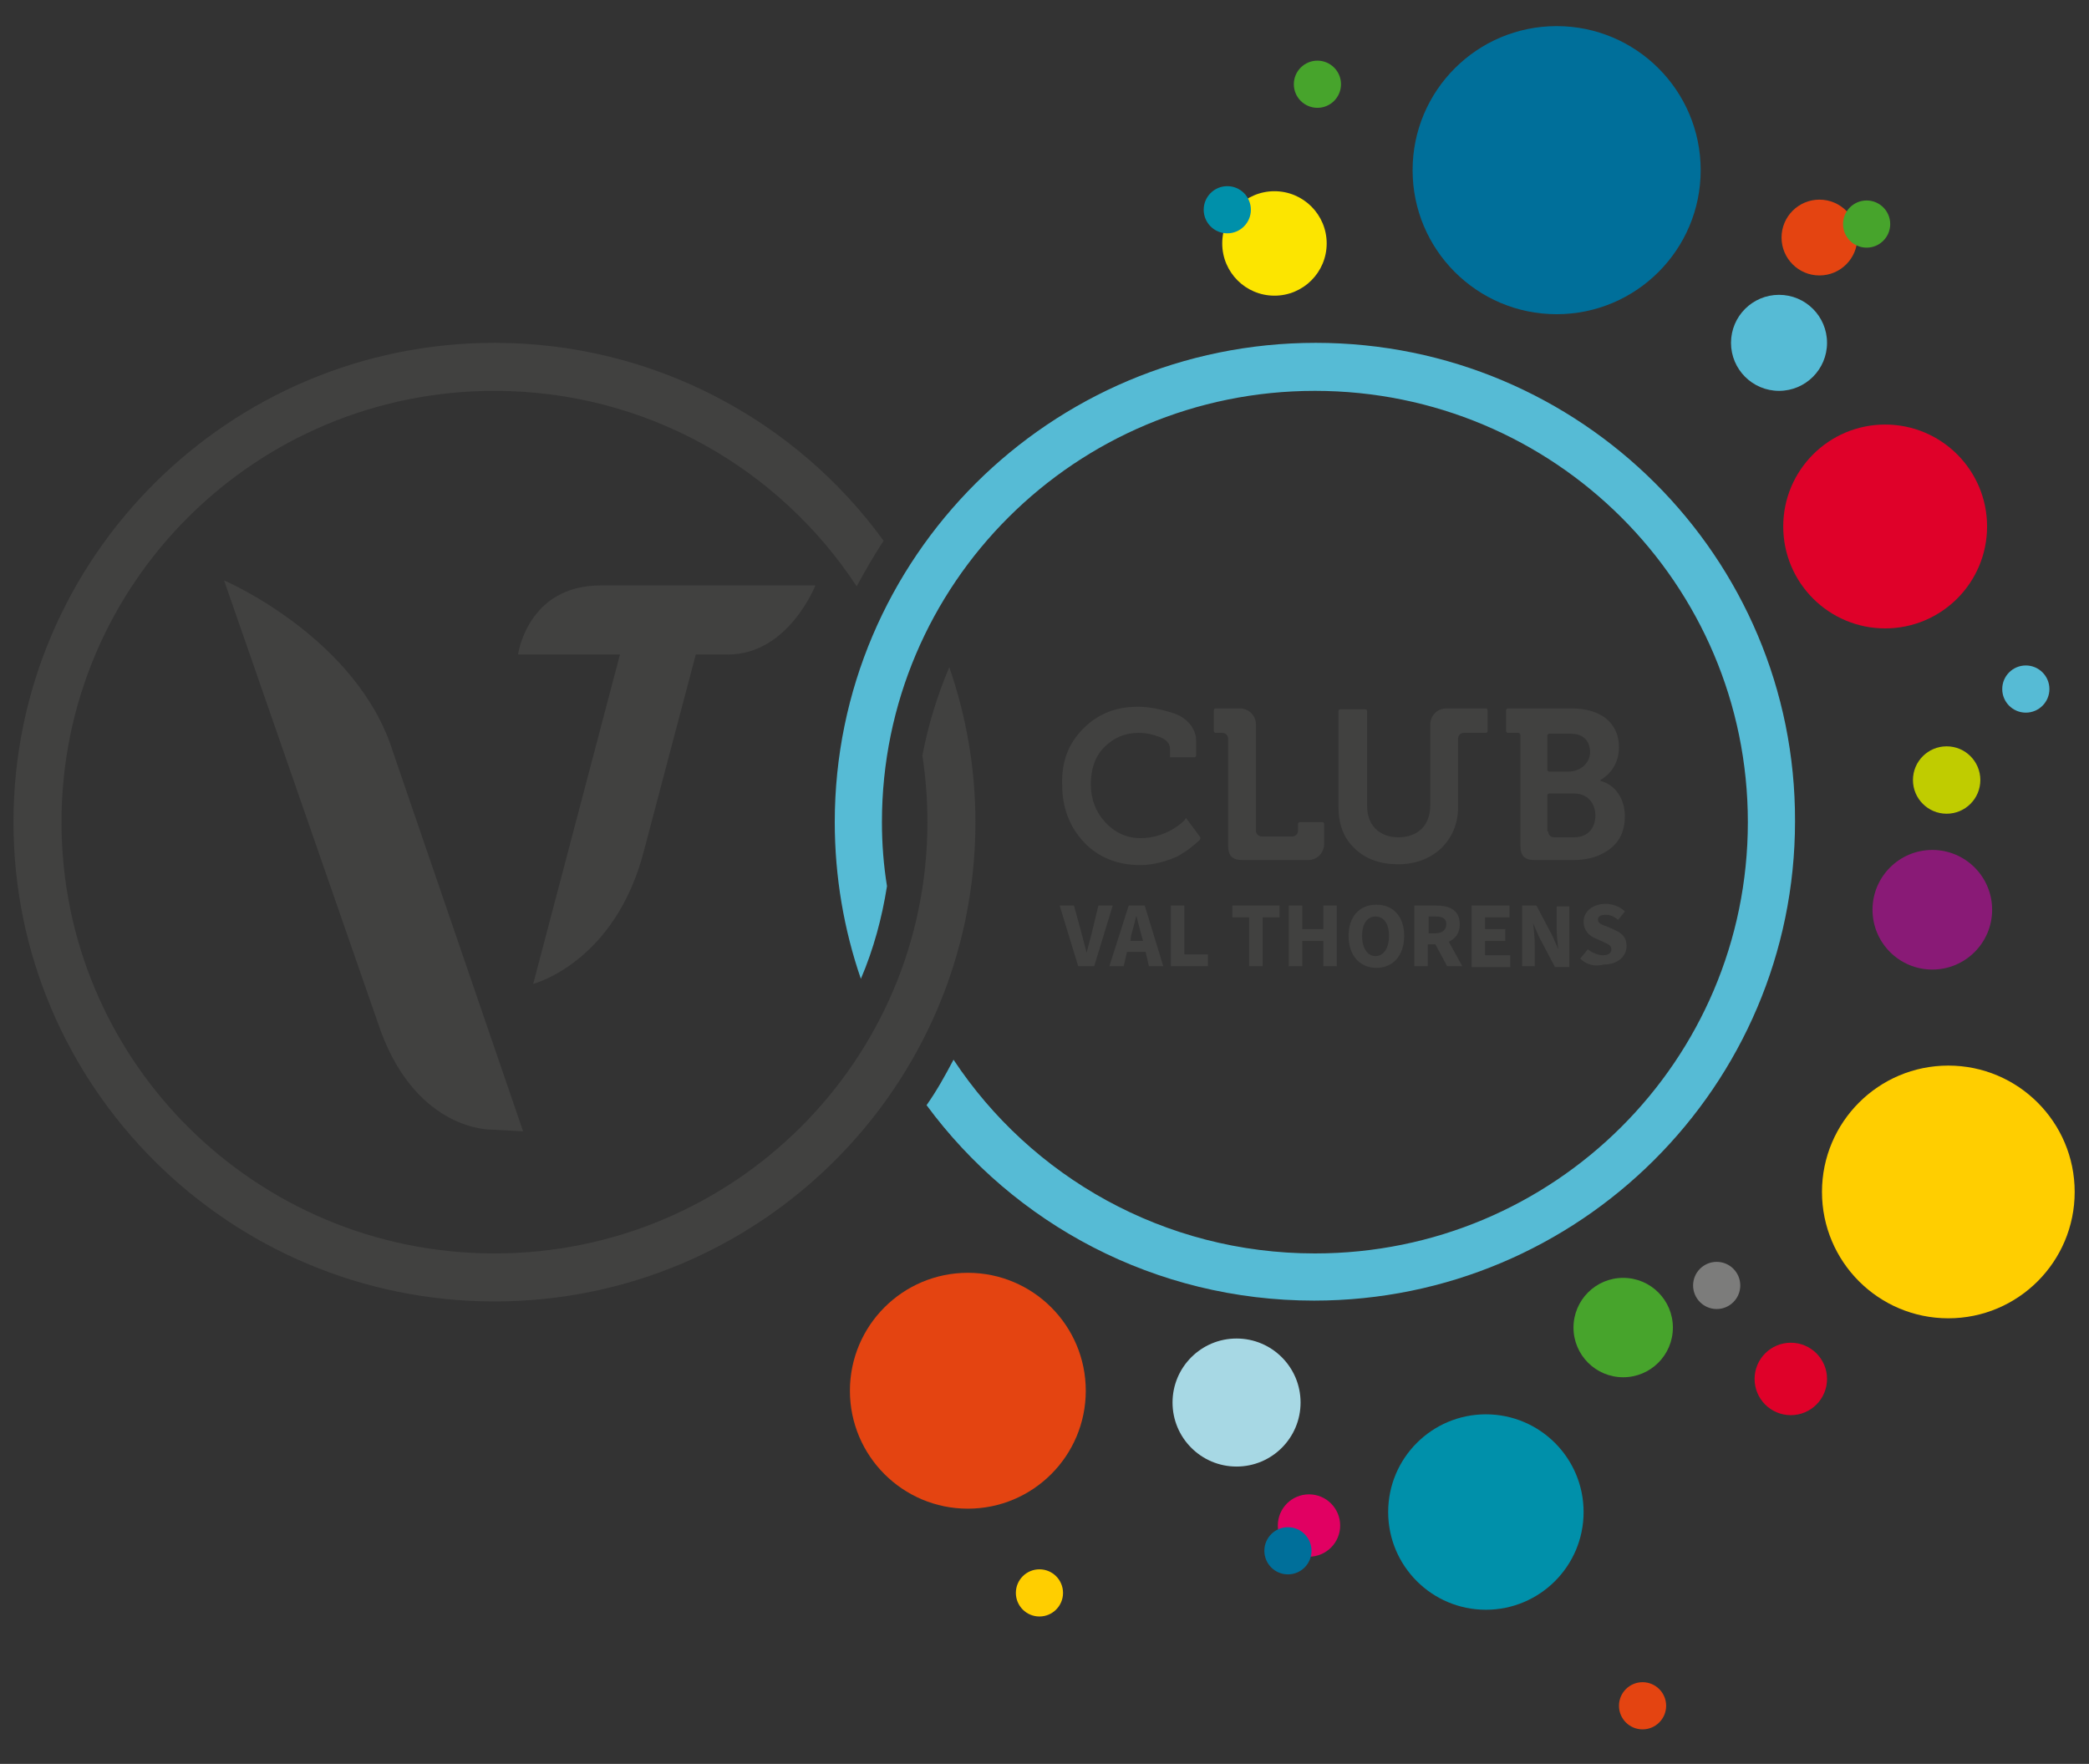 <?xml version="1.0" encoding="utf-8"?>
<!-- Generator: Adobe Illustrator 23.0.1, SVG Export Plug-In . SVG Version: 6.00 Build 0)  -->
<svg version="1.1" id="Calque_3" xmlns="http://www.w3.org/2000/svg" xmlns:xlink="http://www.w3.org/1999/xlink" x="0px" y="0px"
	 viewBox="0 0 248 209.4" style="enable-background:new 0 0 248 209.4;" xml:space="preserve">
<rect x="0" y="0" width="248" height="209.4" fill="#333333" stroke="none"/>
<style type="text/css">
	.st0{fill:#FCE500;}
	.st1{fill:#FFCE00;}
	.st2{fill:#E44411;}
	.st3{fill:#E10062;}
	.st4{fill:#47A42C;}
	.st5{fill:#DF0129;}
	.st6{fill:#891A76;}
	.st7{fill:#56BBD5;}
	.st8{fill:#0090AA;}
	.st9{fill:#C0CC00;}
	.st10{fill:#414140;}
	.st11{fill:#006F9A;}
	.st12{fill:#A7D8E4;}
	.st13{fill:none;}
	.st14{fill:#FFFFFF;}
	.st15{fill:#7C7C7B;}
</style>
<circle class="st0" cx="151.3" cy="28.9" r="6.2"/>
<g>
	<circle class="st1" cx="123.4" cy="189.1" r="2.8"/>
</g>
<g>
	<circle class="st2" cx="195" cy="202.5" r="2.8"/>
</g>
<g>
	<circle class="st3" cx="155.4" cy="181.1" r="3.7"/>
</g>
<g>
	<circle class="st4" cx="192.7" cy="157.6" r="5.9"/>
</g>
<g>
	<circle class="st5" cx="212.6" cy="163.7" r="4.3"/>
</g>
<g>
	<circle class="st2" cx="216" cy="28.2" r="4.5"/>
</g>
<g>
	<circle class="st6" cx="229.4" cy="108" r="7.1"/>
</g>
<g>
	<circle class="st7" cx="211.2" cy="40.7" r="5.7"/>
</g>
<g>
	<circle class="st7" cx="240.5" cy="81.8" r="2.8"/>
</g>
<g>
	<circle class="st8" cx="145.7" cy="24.9" r="2.8"/>
</g>
<g>
	<circle class="st4" cx="221.6" cy="26.6" r="2.8"/>
</g>
<g>
	<circle class="st9" cx="231.1" cy="92.6" r="4"/>
</g>
<g>
	<circle class="st4" cx="156.4" cy="10" r="2.8"/>
</g>
<g>
	<g>
		<path class="st10" d="M62.1,134.3l-3.8-0.2c0,0-8.7,0.2-13.1-11.7L26.6,68.9c0,0,15.9,6.8,20.1,20.5L62.1,134.3"/>
		<path class="st10" d="M86.4,77.7h-3.8l-6.1,23.1c-3.4,13.5-13.2,16-13.2,16l10.3-39.1H61.5c0,0,1.1-8.2,9.8-8.2h25.5
			C96.8,69.5,93.6,77.7,86.4,77.7"/>
		<path class="st10" d="M109.5,89.7c0.4,2.6,0.6,5.2,0.6,7.9c0,28.3-23,51.2-51.4,51.2c-28.4,0-51.4-22.9-51.4-51.2
			c0-28.3,23-51.2,51.4-51.2c18,0,33.8,9.2,43,23.2c1-1.8,2-3.6,3.2-5.4C94.6,50,77.7,40.7,58.7,40.7c-31.5,0-57.1,25.5-57.1,56.9
			c0,31.4,25.6,56.9,57.1,56.9c31.5,0,57.1-25.5,57.1-56.9c0-6.4-1.1-12.6-3.1-18.4C111.3,82.5,110.2,86,109.5,89.7z"/>
	</g>
	<g>
		<path class="st7" d="M156.2,40.7c-31.5,0-57.1,25.5-57.1,56.9c0,6.5,1.1,12.8,3.1,18.6c1.5-3.5,2.5-7.2,3.1-11
			c-0.4-2.5-0.6-5-0.6-7.6c0-28.3,23-51.2,51.4-51.2c28.4,0,51.4,22.9,51.4,51.2c0,28.3-23,51.2-51.4,51.2c-17.9,0-33.7-9.1-42.9-23
			c-1,1.9-2,3.7-3.2,5.4c10.4,14.1,27.1,23.2,46,23.2c31.5,0,57.1-25.5,57.1-56.9C213.2,66.2,187.7,40.7,156.2,40.7z"/>
	</g>
</g>
<g>
	<g>
		<path class="st10" d="M125.8,107.5h1.7l0.9,3.3c0.2,0.8,0.4,1.5,0.6,2.3h0c0.2-0.8,0.4-1.5,0.6-2.3l0.8-3.3h1.7l-2.2,7.2H128
			L125.8,107.5z"/>
		<path class="st10" d="M134,107.5h1.9l2.2,7.2h-1.7L136,113h-2.2l-0.4,1.7h-1.7L134,107.5z M134.2,111.7h1.5l-0.2-0.7
			c-0.2-0.7-0.4-1.6-0.6-2.3h0c-0.2,0.8-0.4,1.6-0.6,2.3L134.2,111.7z"/>
		<path class="st10" d="M139,107.5h1.6v5.8h2.8v1.4H139V107.5z"/>
		<path class="st10" d="M148.3,108.9h-2v-1.4h5.6v1.4h-2v5.8h-1.6V108.9z"/>
		<path class="st10" d="M153,107.5h1.6v2.8h2.5v-2.8h1.6v7.2h-1.6v-3h-2.5v3H153V107.5z"/>
		<path class="st10" d="M160.1,111.1c0-2.3,1.3-3.7,3.3-3.7s3.3,1.4,3.3,3.7c0,2.3-1.3,3.8-3.3,3.8S160.1,113.4,160.1,111.1z
			 M164.9,111.1c0-1.4-0.6-2.3-1.6-2.3s-1.6,0.9-1.6,2.3c0,1.4,0.6,2.4,1.6,2.4S164.9,112.5,164.9,111.1z"/>
		<path class="st10" d="M167.9,107.5h2.6c1.5,0,2.8,0.5,2.8,2.2c0,1.1-0.5,1.7-1.3,2.1l1.6,2.9h-1.8l-1.4-2.6h-0.9v2.6h-1.6V107.5z
			 M170.4,110.8c0.8,0,1.3-0.4,1.3-1.1c0-0.7-0.5-0.9-1.3-0.9h-0.8v2H170.4z"/>
		<path class="st10" d="M174.7,107.5h4.5v1.4h-2.9v1.4h2.4v1.4h-2.4v1.7h3v1.4h-4.6V107.5z"/>
		<path class="st10" d="M180.7,107.5h1.7l1.9,3.6l0.7,1.6h0c-0.1-0.8-0.2-1.8-0.2-2.6v-2.5h1.5v7.2h-1.7l-1.9-3.6l-0.7-1.6h0
			c0.1,0.8,0.2,1.8,0.2,2.6v2.5h-1.5V107.5z"/>
		<path class="st10" d="M187.6,113.8l0.9-1.1c0.5,0.4,1.2,0.7,1.8,0.7c0.7,0,1-0.3,1-0.7c0-0.5-0.4-0.6-1-0.9l-0.9-0.4
			c-0.7-0.3-1.4-0.9-1.4-2c0-1.2,1.1-2.1,2.6-2.1c0.8,0,1.7,0.3,2.3,0.9l-0.8,1c-0.5-0.4-0.9-0.6-1.5-0.6c-0.6,0-0.9,0.2-0.9,0.6
			c0,0.4,0.5,0.6,1.1,0.8l0.9,0.4c0.9,0.4,1.4,0.9,1.4,1.9c0,1.2-1,2.2-2.7,2.2C189.3,114.8,188.3,114.5,187.6,113.8z"/>
	</g>
	<g>
		<path class="st10" d="M128.6,86.5c1.8-1.8,3.9-2.6,6.5-2.6c1.3,0,2.8,0.3,4.3,0.8s2.6,1.8,2.6,3.2v1.8c0,0.1-0.1,0.2-0.2,0.2h-2.9
			v-1c0-0.6-0.4-1.1-1.2-1.4c-0.8-0.3-1.6-0.5-2.5-0.5c-1.7,0-3,0.6-4.1,1.7c-1.1,1.1-1.6,2.6-1.6,4.4c0,1.8,0.6,3.3,1.7,4.5
			c1.1,1.2,2.5,1.9,4.2,1.9c2.7,0,4.6-1.5,5.2-2.1l0.2-0.3l1.7,2.3c0,0.1,0,0.1,0,0.2c-0.1,0.2-0.4,0.4-1.1,1c-0.5,0.4-1,0.7-1.5,1
			c-1,0.5-2.8,1.1-4.5,1.1c-2.7,0-5-0.9-6.7-2.7c-1.7-1.8-2.6-4.1-2.6-6.8C126,90.5,126.8,88.3,128.6,86.5z"/>
		<path class="st10" d="M145.8,87.7c0-0.4-0.3-0.7-0.7-0.7h-0.8c-0.1,0-0.2-0.1-0.2-0.2v-2.5c0-0.1,0.1-0.2,0.2-0.2h2.9
			c1,0,1.9,0.8,1.9,1.9v12.6c0,0.4,0.3,0.7,0.7,0.7h3.6c0.4,0,0.7-0.3,0.7-0.7v-0.8c0-0.1,0.1-0.2,0.2-0.2h2.7
			c0.1,0,0.2,0.1,0.2,0.2v2.4c0,1-0.8,1.9-1.9,1.9h-7.8c-1.2,0-1.7-0.5-1.7-1.7V87.7z"/>
		<path class="st10" d="M162.1,84.2c0.1,0,0.2,0.1,0.2,0.2v11.3c0,2.3,1.5,3.7,3.7,3.7c2.3,0,3.8-1.4,3.8-3.8v-9.6
			c0-1,0.8-1.9,1.9-1.9h4.7c0.1,0,0.2,0.1,0.2,0.2v2.5c0,0.1-0.1,0.2-0.2,0.2h-2.6c-0.4,0-0.7,0.3-0.7,0.7v8.1c0,2-0.7,3.6-2,4.9
			c-1.3,1.2-3,1.9-5.1,1.9c-2.1,0-3.9-0.6-5.2-1.9c-1.3-1.2-1.9-2.9-1.9-4.9V84.4c0-0.1,0.1-0.2,0.2-0.2H162.1z"/>
		<path class="st10" d="M180.3,87H179c-0.1,0-0.2-0.1-0.2-0.2v-2.5c0-0.1,0.1-0.2,0.2-0.2h7.6c3.4,0,5.6,1.7,5.6,4.6
			c0,1.9-1,3.2-2.2,3.9v0.1c1.9,0.5,2.9,2.3,2.9,4.2c0,1.7-0.6,3-1.8,3.9c-1.2,0.9-2.6,1.3-4.4,1.3h-4.5c-1.2,0-1.7-0.5-1.7-1.7
			V87.2C180.4,87.1,180.4,87,180.3,87z M183.9,91.6h2.3c1.6,0,2.9-1.3,2.5-2.9c-0.2-1-1-1.6-2.2-1.6h-2.6c-0.1,0-0.2,0.1-0.2,0.2
			v4.2C183.8,91.5,183.8,91.6,183.9,91.6z M183.8,98.7c0,0.4,0.3,0.7,0.7,0.7h2.4c1.6,0,2.5-1.1,2.5-2.6c0-1.5-1-2.6-2.5-2.6h-3
			c-0.1,0-0.2,0.1-0.2,0.2V98.7z"/>
	</g>
</g>
<circle class="st5" cx="223.8" cy="62.5" r="12.1"/>
<circle class="st8" cx="176.4" cy="179.5" r="11.6"/>
<circle class="st11" cx="184.8" cy="20.2" r="17.1"/>
<circle class="st12" cx="146.8" cy="166.5" r="7.6"/>
<circle class="st2" cx="114.9" cy="165.1" r="14"/>
<g>
	<path class="st13" d="M240.7,156.9L240.7,156.9C240.7,156.9,240.7,156.9,240.7,156.9C240.7,156.9,240.7,156.9,240.7,156.9z"/>
	<path class="st13" d="M240.7,156.9C240.7,156.9,240.7,156.9,240.7,156.9L240.7,156.9C240.7,156.9,240.7,156.9,240.7,156.9z"/>
	<path class="st14" d="M240.8,156.9L240.8,156.9C240.8,156.9,240.8,156.9,240.8,156.9C240.8,156.9,240.8,156.9,240.8,156.9z"/>
	<path class="st14" d="M240.7,156.9L240.7,156.9C240.7,156.9,240.7,156.9,240.7,156.9C240.7,156.9,240.7,156.9,240.7,156.9z"/>
	<path class="st14" d="M240.7,156.9C240.7,156.9,240.7,156.9,240.7,156.9C240.8,156.9,240.7,156.9,240.7,156.9L240.7,156.9z"/>
	<path class="st14" d="M240.8,156.9C240.8,156.9,240.8,156.9,240.8,156.9L240.8,156.9C240.7,156.9,240.8,156.9,240.8,156.9z"/>
</g>
<circle class="st1" cx="231.3" cy="141.5" r="15"/>
<g>
	<circle class="st15" cx="203.8" cy="152.6" r="2.8"/>
</g>
<g>
	<circle class="st11" cx="152.9" cy="184.1" r="2.8"/>
</g>
</svg>
